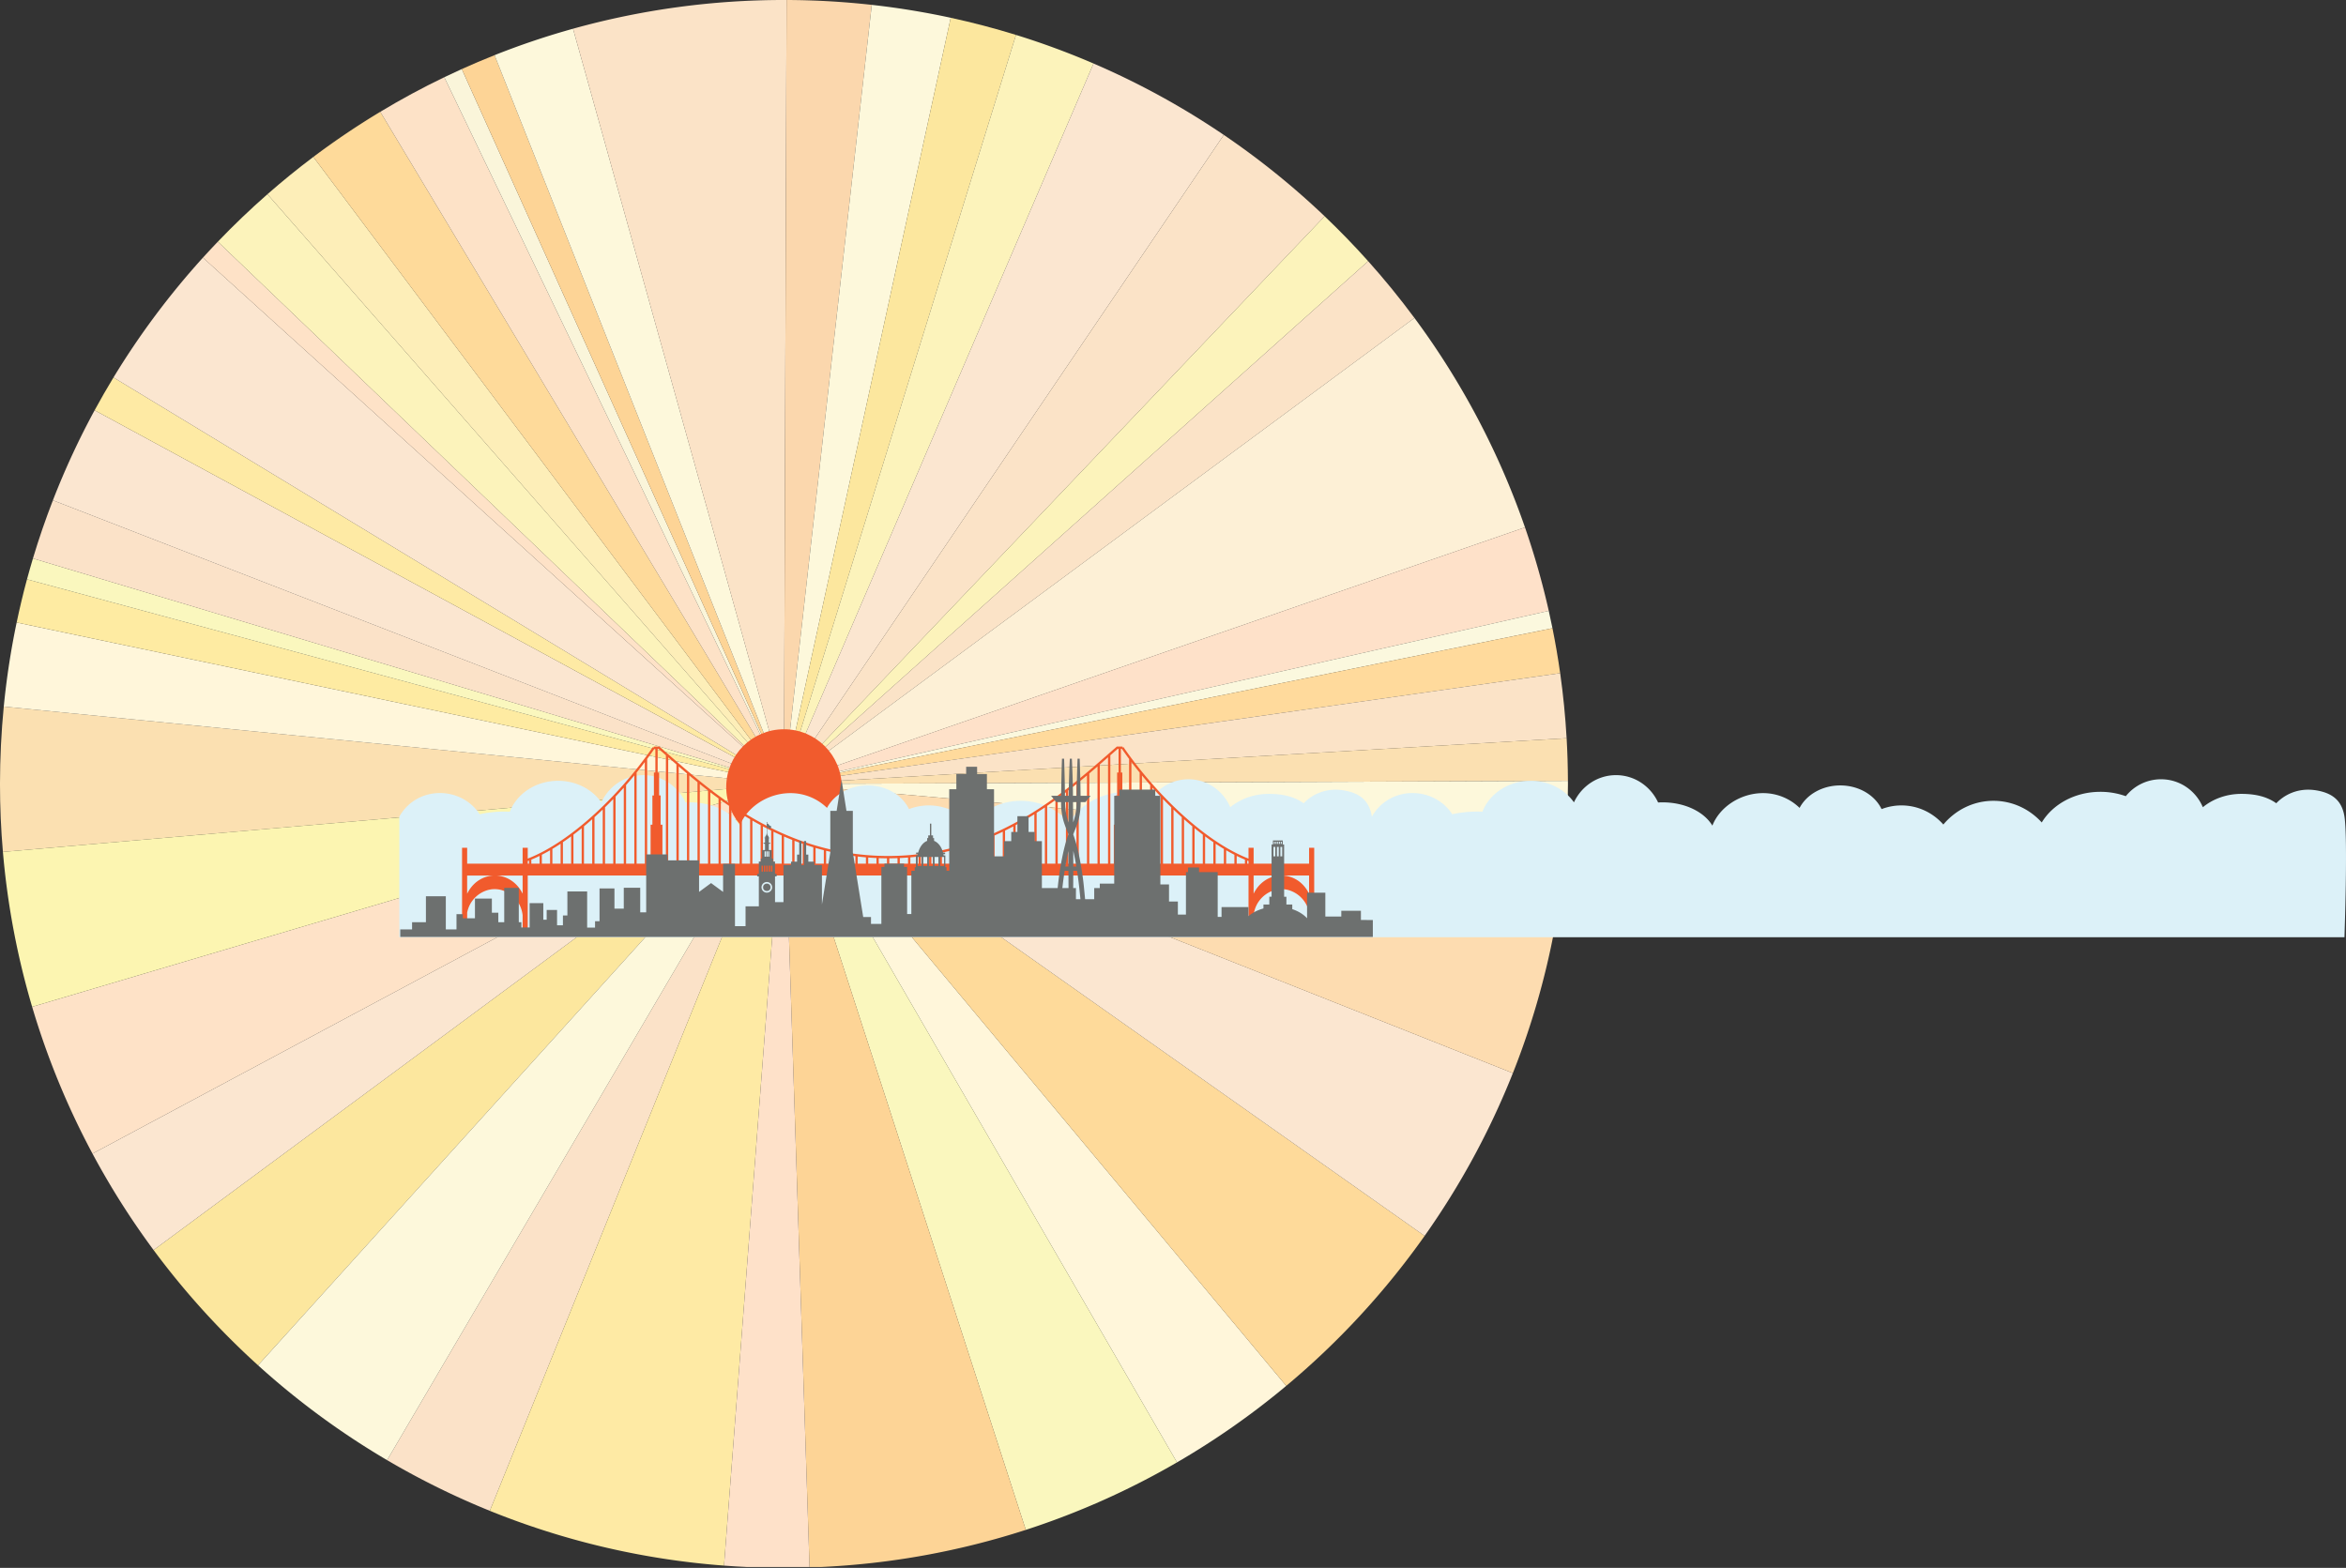 <svg id="sf" xmlns="http://www.w3.org/2000/svg" viewBox="0 0 7236.36 4836.42"><rect x="0" y="0" width="7236.36" height="4836.42" fill="#333333" stroke="none"/><defs><style>.cls-1{fill:none;}.cls-2{fill:#fbe0b1;}.cls-3{fill:#fff6da;}.cls-4{fill:#feeba2;}.cls-5{fill:#faf7be;}.cls-6{fill:#fbe2c8;}.cls-7{fill:#fbe6d0;}.cls-8{fill:#feeaa4;}.cls-9{fill:#fee2c7;}.cls-10{fill:#fcf3bb;}.cls-11{fill:#fdeeb8;}.cls-12{fill:#feda9a;}.cls-13{fill:#fde2c7;}.cls-14{fill:#faf5da;}.cls-15{fill:#fdd496;}.cls-16{fill:#fdf8db;}.cls-17{fill:#fbe3c7;}.cls-18{fill:#fbd7ad;}.cls-19{fill:#fce79e;}.cls-20{fill:#fdf0d6;}.cls-21{fill:#fee1c9;}.cls-22{fill:#fbf8de;}.cls-23{fill:#ffda9c;}.cls-24{fill:#fddcb0;}.cls-25{fill:#fcf5b1;}.cls-26{fill:#f15b2d;}.cls-27{fill:#dcf1f8;}.cls-28{fill:#6d706f;}</style></defs><title>sf</title><g id="sky"><path class="cls-1" d="M1265.43,3542.79H1073.65q56.15,2.58,112.93,2.64t112.94-2.64Z" transform="translate(1231.62 1290.99)"/><path class="cls-2" d="M-1220,888.6q-11.53,117.76-11.66,238.62,0,105.93,9,209.61l2409.21-209.61Z" transform="translate(1231.62 1290.99)"/><path class="cls-3" d="M-1180.24,629.2A2414.11,2414.11,0,0,0-1220,888.6l2406.54,238.62Z" transform="translate(1231.62 1290.99)"/><path class="cls-3" d="M2398.89,3220a2424.38,2424.38,0,0,0,336.94-236L1186.59,1127.22Z" transform="translate(1231.62 1290.99)"/><path class="cls-4" d="M-1148.4,496q-17.76,65.87-31.84,133.19l2366.83,498Z" transform="translate(1231.62 1290.99)"/><path class="cls-5" d="M-1130,431.58q-9.61,32-18.36,64.43l2335,631.21Z" transform="translate(1231.62 1290.99)"/><path class="cls-5" d="M1932.51,3428.18A2405.3,2405.3,0,0,0,2398.89,3220l-1212.3-2092.8Z" transform="translate(1231.62 1290.99)"/><path class="cls-6" d="M-1068.43,252.26q-34.19,88.05-61.61,179.32l2316.63,695.64Z" transform="translate(1231.62 1290.99)"/><path class="cls-6" d="M-37.57,3213.1a2408.65,2408.65,0,0,0,316.82,156.3l907.34-2242.19Z" transform="translate(1231.62 1290.99)"/><path class="cls-7" d="M-939.78-25.4a2406.39,2406.39,0,0,0-128.65,277.66l2255,875Z" transform="translate(1231.62 1290.99)"/><path class="cls-8" d="M-881.59-126.61Q-911.86-76.78-939.78-25.4L1186.59,1127.22Z" transform="translate(1231.62 1290.99)"/><path class="cls-8" d="M279.25,3369.41a2404.77,2404.77,0,0,0,722.43,169l184.91-2411.24Z" transform="translate(1231.62 1290.99)"/><path class="cls-7" d="M-605.67-496.21a2426.94,2426.94,0,0,0-275.91,369.6L1186.59,1127.22Z" transform="translate(1231.62 1290.99)"/><path class="cls-9" d="M-559.75-545.48q-23.3,24.32-45.93,49.27L1186.59,1127.22Z" transform="translate(1231.62 1290.99)"/><path class="cls-9" d="M-1132.48,1814.71a2403,2403,0,0,0,186.17,452.93l2132.9-1140.42Z" transform="translate(1231.62 1290.99)"/><path class="cls-10" d="M-406.7-691.87q-79.68,69.85-153,146.39l1746.33,1672.7Z" transform="translate(1231.62 1290.99)"/><path class="cls-11" d="M-265.1-806.92q-73,54.87-141.6,115L1186.59,1127.22Z" transform="translate(1231.62 1290.99)"/><path class="cls-12" d="M-58.68-946.09A2422.72,2422.72,0,0,0-265.1-806.92L1186.59,1127.22Z" transform="translate(1231.62 1290.99)"/><path class="cls-12" d="M2735.83,2984a2432,2432,0,0,0,426.85-462.66L1186.59,1127.22Z" transform="translate(1231.62 1290.99)"/><path class="cls-13" d="M138.73-1052.78Q37.31-1003.94-58.68-946.09L1186.59,1127.22Z" transform="translate(1231.62 1290.99)"/><path class="cls-14" d="M192.76-1078q-27.19,12.27-54,25.19l1047.85,2180Z" transform="translate(1231.62 1290.99)"/><path class="cls-15" d="M293.83-1120.82q-51.11,20.32-101.07,42.85l993.83,2205.19Z" transform="translate(1231.62 1290.99)"/><path class="cls-15" d="M1265.43,3542.79h34.09a2411,2411,0,0,0,633-114.61l-745.92-2301Z" transform="translate(1231.62 1290.99)"/><path class="cls-16" d="M535.89-1202.39a2399.54,2399.54,0,0,0-242.06,81.57l892.76,2248Z" transform="translate(1231.62 1290.99)"/><path class="cls-17" d="M1194.57-1290.94c-2.66,0-5.32-.05-8-.05a2420.25,2420.25,0,0,0-650.69,88.6l650.69,2329.61Z" transform="translate(1231.62 1290.99)"/><path class="cls-18" d="M1457.37-1276a2443.91,2443.91,0,0,0-262.8-15l-8,2418.16Z" transform="translate(1231.62 1290.99)"/><path class="cls-16" d="M1700.95-1236.16A2412.12,2412.12,0,0,0,1457.37-1276L1186.59,1127.22Z" transform="translate(1231.62 1290.99)"/><path class="cls-19" d="M1902.26-1183.31q-98.92-30.6-201.32-52.84L1186.59,1127.22Z" transform="translate(1231.62 1290.99)"/><path class="cls-19" d="M-757.89,2565a2432.11,2432.11,0,0,0,322.23,355.52L1186.59,1127.22Z" transform="translate(1231.62 1290.99)"/><path class="cls-10" d="M2141.51-1095.08a2400.15,2400.15,0,0,0-239.25-88.23L1186.59,1127.22Z" transform="translate(1231.62 1290.99)"/><path class="cls-7" d="M2543.26-874.83a2413.18,2413.18,0,0,0-401.75-220.25l-954.92,2222.3Z" transform="translate(1231.62 1290.99)"/><path class="cls-7" d="M-946.31,2267.64A2419.89,2419.89,0,0,0-757.89,2565L1186.59,1127.22Z" transform="translate(1231.62 1290.99)"/><path class="cls-7" d="M3162.68,2521.34a2412.74,2412.74,0,0,0,272.25-502.13l-2248.35-892Z" transform="translate(1231.62 1290.99)"/><path class="cls-17" d="M2854.29-623.92a2429.65,2429.65,0,0,0-311-250.91l-1356.67,2002Z" transform="translate(1231.62 1290.99)"/><path class="cls-10" d="M2988.56-485.39q-64.38-71.89-134.27-138.52L1186.59,1127.22Z" transform="translate(1231.62 1290.99)"/><path class="cls-17" d="M3131.33-310.22Q3064-401.16,2988.56-485.39l-1802,1612.61Z" transform="translate(1231.62 1290.99)"/><path class="cls-20" d="M3472.27,335.79a2411.65,2411.65,0,0,0-340.93-646L1186.59,1127.22Z" transform="translate(1231.62 1290.99)"/><path class="cls-21" d="M3545.6,593.26a2399.56,2399.56,0,0,0-73.33-257.47L1186.59,1127.22Z" transform="translate(1231.62 1290.99)"/><path class="cls-21" d="M1186.59,1127.22,1001.68,3538.46q35.84,2.71,72,4.33h191.78Z" transform="translate(1231.62 1290.99)"/><path class="cls-22" d="M3557.05,646.85q-5.42-26.91-11.45-53.59l-2359,534Z" transform="translate(1231.62 1290.99)"/><path class="cls-23" d="M3580.83,785.58q-9.9-70-23.78-138.73L1186.59,1127.22Z" transform="translate(1231.62 1290.99)"/><path class="cls-17" d="M3600.7,986.14q-5.84-101.45-19.87-200.56L1186.59,1127.22Z" transform="translate(1231.62 1290.99)"/><path class="cls-2" d="M3604.73,1117.65q-.26-66.19-4-131.51L1186.59,1127.22Z" transform="translate(1231.62 1290.99)"/><path class="cls-16" d="M3595.54,1340q9.17-105.16,9.25-212.76c0-3.2,0-6.38-.06-9.57l-2418.15,9.57Z" transform="translate(1231.62 1290.99)"/><path class="cls-16" d="M-435.65,2920.55A2426.24,2426.24,0,0,0-37.57,3213.1L1186.59,1127.22Z" transform="translate(1231.62 1290.99)"/><path class="cls-24" d="M3434.93,2019.21A2404.18,2404.18,0,0,0,3595.54,1340l-2409-212.76Z" transform="translate(1231.62 1290.99)"/><path class="cls-25" d="M-1222.63,1336.83a2408.63,2408.63,0,0,0,90.15,477.88l2319.07-687.49Z" transform="translate(1231.62 1290.99)"/></g><circle id="sun" class="cls-26" cx="2418.21" cy="2427.66" r="178.13"/><path id="fog" class="cls-27" d="M6000,1227.92c-7.14-44.49-31.64-72-87.64-81-58.38-9.38-100.49,16.4-122.7,39.88-30.14-21.5-67-28.94-107.58-28.94-46,0-87.78,15.64-118.94,41.17-21.24-50.68-71-86.24-129-86.24A139.24,139.24,0,0,0,5325.51,1165a231.94,231.94,0,0,0-78.45-13.48c-78.66,0-146.86,38.37-180.8,94.52-37.28-41.09-90.21-66.79-149-66.79-61.75,0-117.07,28.38-154.54,73.18-31.91-36.2-78-58.95-129.3-58.95a169.86,169.86,0,0,0-61.21,11.38c-20.51-42.85-69.81-73.06-127.41-73.06-55.89,0-104,28.45-125.5,69.3a161.48,161.48,0,0,0-112.93-45.57c-68.14,0-133,41.63-156.12,100.29-24.93-42.16-84.25-71.82-153.48-71.82-4.66,0-9.26.17-13.83.43-23.06-49.88-72.56-84.37-129.92-84.37-57.19,0-106.57,34.28-129.72,83.91-28-39.89-77.24-66.4-133.41-66.4-68.84,0-127.35,39.8-148.9,95.27-5.28-.22-10.6-.37-16-.37a359.15,359.15,0,0,0-77.14,8.2c-25.3-39.2-70.7-65.34-122.52-65.34-55,0-101,29.41-125.16,72.62v1.31c-.07-.44-.13-.88-.2-1.31-7.14-44.49-31.64-72-87.64-81-58.38-9.38-100.49,16.4-122.7,39.88-30.14-21.5-67-28.94-107.58-28.94-46,0-87.78,15.64-118.94,41.17-21.24-50.68-71-86.24-129-86.24A139.24,139.24,0,0,0,2325.51,1165a231.94,231.94,0,0,0-78.45-13.48c-78.66,0-146.86,38.37-180.8,94.52-37.28-41.09-90.21-66.79-149-66.79-61.75,0-117.07,28.38-154.54,73.18-31.91-36.2-78-58.95-129.3-58.95a169.85,169.85,0,0,0-61.21,11.38c-20.52-42.85-69.82-73.06-127.41-73.06-55.89,0-104,28.45-125.51,69.3a161.48,161.48,0,0,0-112.93-45.57c-68.14,0-133,41.63-156.12,100.29C1025.34,1213.64,966,1184,896.79,1184c-4.66,0-9.26.17-13.83.43C859.91,1134.53,810.41,1100,753,1100c-57.19,0-106.57,34.28-129.72,83.91-28-39.89-77.24-66.4-133.41-66.4-68.84,0-127.35,39.8-148.9,95.27-5.28-.22-10.6-.37-16-.37a359.15,359.15,0,0,0-77.14,8.2c-25.3-39.2-70.7-65.34-122.52-65.34-55,0-101,29.41-125.16,72.62L0,1600H6000S6010.67,1294.35,6000,1227.92Z" transform="translate(1231.62 1290.99)"/><path id="bridge" class="cls-26" d="M2806.35,1324.18v48.93H2635.28v-48.93h-15.77v33.3c-60-23.14-127.81-67.53-196.71-128.94-68.7-61.23-135.87-137.62-189.14-215.11l-2.8,1.93v-3.47h-17.48l-1,.87q-12.07,10.48-24.84,21.69c-72.5,63.45-162.73,142.41-274.58,205.27-60.56,34-122.65,60.42-184.53,78.42a792.66,792.66,0,0,1-441.12,0c-61.89-18-124-44.38-184.53-78.42-111.86-62.87-202.08-141.83-274.58-205.27q-12.78-11.18-24.84-21.68l-1-.87H784.86v3.47l-2.8-1.93c-53.27,77.49-120.45,153.88-189.14,215.11C524,1290,456.23,1334.35,396.2,1357.48v-33.3H380.44v48.93H209.37v-48.93H193.6V1592h15.77v-67.89a91.58,91.58,0,0,1,8.11-23.83,90,90,0,0,1,48.46-43.37,79.09,79.09,0,0,1,57.2.27,90.57,90.57,0,0,1,48,43.31,92.48,92.48,0,0,1,9.31,31.82V1592H396.2V1409.69H2619.51V1592h15.77v-59.68a92.48,92.48,0,0,1,9.31-31.82,90.58,90.58,0,0,1,48-43.31,79.09,79.09,0,0,1,57.2-.27,90,90,0,0,1,48.46,43.37,91.59,91.59,0,0,1,8.11,23.83V1592h15.77V1324.18Zm-320.73-35.25q12.76,9.42,25.36,18v66.21h-25.36Zm-7.12,84.17h-25.36V1263.74q12.73,10.35,25.36,19.88Zm39.59-61.44q12.79,8.46,25.36,16v45.46h-25.36Zm32.47,20.17q12.82,7.43,25.36,13.83v27.44h-25.36Zm32.47,17.4q12.86,6.31,25.36,11.48v12.39H2583Zm-137-91.34V1373.1h-25.36V1236.16Q2433.38,1247.41,2446,1257.9Zm-32.47,115.21H2388.2V1206.19q12.61,12.12,25.36,23.61Zm-32.47-173.81V1373.1h-25.36V1173.75Q2368.29,1186.8,2381.08,1199.3Zm-90.3-98.44q12.44,15.09,25.36,29.82V1373.1h-25.36Zm-7.12,272.25H2258.3V1059.74q12.35,16.34,25.36,32.41Zm39.59-234.38q12.51,14,25.36,27.58v206.8h-25.36Zm-72.06-88.5V1373.1h-10.68V1253h-5.56v-90.3h-4.67V1092h-4.45v-73h3Q2239.66,1034.67,2251.19,1050.23ZM2216,1019h2.67v73h-4.45v70.73h-4.67V1253H2204V1373.1h-10.68V1038.81Q2205,1028.63,2216,1019Zm-250,197.2q12.89-8.2,25.36-16.6V1373.1H1966Zm-7.12,156.9h-25.36v-137q12.87-7.56,25.36-15.37Zm39.59-178.31q12.9-8.81,25.36-17.77V1373.1h-25.36Zm32.47-22.93q12.92-9.41,25.36-18.91V1373.1H2031Zm32.47-24.37q12.94-10,25.36-20V1373.1h-25.36Zm32.47-25.7q13-10.51,25.36-20.9V1373.1h-25.36Zm32.47-26.87q13-11,25.36-21.64V1373.1h-25.36Zm32.47-27.79q13-11.28,25.36-22.09V1373.1h-25.36Zm-244.44,178.8q5-2.83,10-5.71V1373.1H1901.1V1254.35C1906.22,1251.59,1911.34,1248.8,1916.44,1245.93Zm-145.23,66q12.69-4.43,25.36-9.31v70.52H1771.2Zm-7.12,61.21h-25.36v-50.62q12.68-3.84,25.36-8.13Zm39.59-73.3q12.69-5,25.36-10.5v83.8h-25.36Zm32.47-13.6q12.7-5.62,25.36-11.7v98.6h-25.36Zm32.47-15.15q12.71-6.23,25.36-12.9V1373.1h-25.36ZM1730.41,1325l1.21-.36v48.49h-25.36v-41.53Q1718.38,1328.46,1730.41,1325Zm-381.35,15.69q12.64,2.56,25.36,4.72v27.72h-25.36Zm-7.12,32.44h-25.36v-39.74q12.63,3.12,25.36,5.82Zm39.59-26.55q12.64,2,25.36,3.63v22.92h-25.36Zm32.47,4.5q12.65,1.49,25.36,2.58v19.47H1414Zm32.47,3.16q12.66,1,25.36,1.54v17.35h-25.36Zm32.47,1.83q12.66.45,25.36.51v16.56h-25.36Zm32.47.51q12.69-.06,25.36-.51v17.07h-25.36Zm32.47-.79q12.7-.57,25.36-1.54v18.9h-25.36Zm32.47-2.12q12.71-1.09,25.36-2.58v22.05h-25.36Zm32.47-3.45q12.71-1.61,25.36-3.63v26.55h-25.36Zm32.47-4.8q12.72-2.15,25.36-4.72v32.44h-25.36Zm32.47-6.2q12.73-2.7,25.36-5.82v39.74h-25.36Zm-364.32-7.61v41.53H1284.1v-48.49l1.21.36Q1297.34,1328.47,1309.46,1331.57Zm-155.25-57.07q12.65,6.07,25.36,11.7v86.9h-25.36Zm-7.12,98.6h-25.36V1258.16q12.64,6.67,25.36,12.9Zm39.59-83.8q12.66,5.47,25.36,10.5v73.3h-25.36Zm32.47,13.28q12.67,4.88,25.36,9.31v61.21h-25.36Zm32.47,11.78q12.68,4.3,25.36,8.13v50.62h-25.36Zm-137-60V1373.1h-25.36V1240.22q5,2.87,10,5.71C1104.38,1248.8,1109.5,1251.59,1114.62,1254.35ZM829.48,1045q12.34,10.79,25.36,22.09v306H829.48ZM862,1073.28q12.37,10.67,25.36,21.64V1373.1H862Zm32.47,27.62q12.4,10.38,25.36,20.9V1373.1H894.42Zm32.47,26.63q12.42,10,25.36,20V1373.1H926.9ZM959.37,1153q12.44,9.49,25.36,18.91V1373.1H959.37ZM991.84,1177q12.45,9,25.36,17.77V1373.1H991.84Zm32.47,22.59q12.47,8.39,25.36,16.6v156.9h-25.36Zm32.47,21.09q12.48,7.8,25.36,15.37v137h-25.36ZM822.36,1038.81V1373.1H811.68V1253h-5.56v-90.3h-4.67V1092H797v-73h2.67Q810.72,1028.61,822.36,1038.81Zm-35.5-19.8h3v73h-4.45v70.73h-4.67V1253h-5.56V1373.1H764.53V1050.23Q776,1034.68,786.86,1019Zm-87.28,111.67q12.9-14.71,25.36-29.82V1373.1H699.58Zm-7.12,242.43H667.11v-206.8q12.83-13.55,25.36-27.58Zm39.59-281q13-16.06,25.36-32.41V1373.1H732.06ZM660,1173.75V1373.1H634.64V1199.3Q647.42,1186.81,660,1173.75Zm-57.83,56q12.73-11.48,25.36-23.61V1373.1H602.17Zm-7.12,6.36V1373.1H569.69V1257.9Q582.33,1247.42,595,1236.16ZM439.8,1345.67q12.53-6.4,25.36-13.83v41.27H439.8Zm-7.12,27.44H407.33v-12.39q12.48-5.16,25.36-11.48Zm39.59-45.46q12.56-7.51,25.36-16v61.44H472.27Zm32.47-20.74q12.59-8.55,25.36-18v84.17H504.75Zm32.47-23.28q12.62-9.53,25.36-19.88V1373.1H537.22ZM380.44,1465.82a117.24,117.24,0,0,0-6.79-12,98.83,98.83,0,0,0-33-31.74,90.86,90.86,0,0,0-92,.27c-13.68,8-24.61,19.37-32.7,31.82a117.65,117.65,0,0,0-6.64,11.85v-56.3H380.44Zm15.77-100.71,4-1.54v9.54h-4Zm2219.31,8v-9.54l4,1.54v8Zm184.2,81c-8.08-12.45-19-23.84-32.7-31.82a90.86,90.86,0,0,0-92-.27,98.83,98.83,0,0,0-33,31.74,117.23,117.23,0,0,0-6.79,12v-56.13h171.06V1466A117.61,117.61,0,0,0,2799.71,1454.14Z" transform="translate(1231.62 1290.99)"/><circle class="cls-28" cx="2365.34" cy="2737.08" r="11.53"/><path class="cls-28" d="M2966.19,1546.89v-28.47h-60.5v17.79h-49.23v-73.55h-56.35v78.91c-11-12.07-26.82-21.88-45.67-28.11v-14.32h-18.09v-24h-7V1313.94h-4.23v-12.46h-30.25v12.46h-4.23v161.18h-7v24h-18.09v12.2c-18.39,5-34.31,13.35-46.26,23.87v-28.06h-83v30.25h-11.86V1399.2h-57.53V1385H2433v14.23h-6.52v131.08h-24.91v-40.33h-27.28v-52.79h-26.69V1163.73h-15.72v-19H2220.94v19h-15.72v271.06h-44.48v13.64h-17.2v34.4h-28.07l-3.89-40.06q-3-28.8-7.76-57.26c-5.89-34.5-12.84-69-24.95-102.47q0-.24,0-.47c2.63-7,5.66-14.12,8.51-21.46a196.12,196.12,0,0,0,13.12-52.79c.83-8.35,1.16-16.69,1.22-25h14.69l16-19.57h-30.92l-.12-8.87c-.23-17.6-.46-35.2-1-52.8s-.93-35.2-1.66-52.8h-6.52q-1.09,26.4-1.66,52.8c-.49,17.6-.72,35.2-1,52.8l-.12,8.87H2078c0-3.9-.06-7.81-.11-11.71q-.36-25.69-1.19-51.38t-2.1-51.38h-6.23q-1.43,25.69-2.1,51.38-.86,25.69-1.19,51.38c-.06,3.9-.07,7.81-.11,11.71h-11.63c-.23-19-.46-38.06-1-57.09s-.93-38.25-1.66-57.38h-6.52q-1.09,28.69-1.66,57.38c-.49,19-.72,38.06-1,57.09h-31l16,19.57h14.83c0,3.2,0,6.42.12,9.68a208.9,208.9,0,0,0,3,29.38,183.37,183.37,0,0,0,7.48,28.72c3.2,9.33,7.06,18.28,10.51,27,.55,1.42,1,2.88,1.55,4.31l-3.86,11-3.94,12.84c-4.9,17.19-8.84,34.55-12.28,52-5.93,29.82-10,60.08-13.14,90.2h-48.65V1303.71H1960v-28.47h-19V1226.6h-34.4v48.64h-19v28.47h-22.24v46.86h-30.84v-207h-21.95v-46.86h-30.25v-22.54h-33.81v22.54h-30.25v46.86h-21.95V1395H1688v-11h-3.71V1347.6H1679c-.19-1.31-.44-2.58-.69-3.86h5.38V1339h-6.46c-4.58-17.63-14.86-31.21-27.64-36.17v-8.61h-3.26v-8.3H1641v-36.18h-4.15v36.18h-5.34v8.3h-3.26v8.61c-12.79,5-23.07,18.54-27.64,36.17h-6.46v4.74h5.38c-.25,1.28-.5,2.55-.69,3.86h-5.29v36.48h-3.71v11h-10.38V1528.5h-13V1383.19h-9.49V1373.1h-60.5v10.08H1487V1559h-32V1537.7h-24l-32-199.21V1210.29H1379.3l-15.12-96.09-15.12,96.09h-19.57v128.19L1303.68,1499v-121.7H1280.4v-10.38h-18.68v-21.8H1255v-41.81h-6.67v74h-8v-74h-6.67v41.81H1227v21.8h-18.68v10.38h-23.28v114.47H1159V1412.3H1164v-7.69H1159v-38h-6.27v-9.31H1149V1331h-9.11v-18.87c3.09-.4,5.16-1.11,5.16-1.92s-2.07-1.52-5.16-1.92V1294.7c1.37-.25,2.23-.59,2.23-1s-1.09-.8-2.78-1.06c0-.19,0-.37,0-.56,0-3.07-1.58-5.64-3.74-6.53v-4.2h-1v-21.27c1.36-.14,2.78,1,3.76,2.1,1.21,1.37,3.32,3.43,6.61,2.57,3.09-3,.71-6.37,2.68-7.44a8,8,0,0,1-5.11-1.67c-3.23-2.13-2.65-5.86-7.94-6v-3a1.13,1.13,0,0,0,.59-.95,1.2,1.2,0,1,0-2.4,0,1.13,1.13,0,0,0,.59.95v34.72h-1v4.2c-2.16.88-3.74,3.45-3.74,6.53,0,.19,0,.37,0,.56-1.69.26-2.78.64-2.78,1.06s.85.72,2.23,1v13.55c-3.09.4-5.16,1.11-5.16,1.92s2.07,1.52,5.16,1.92V1331h-9.11v26.31h-3.64v9.31h-6.27v38h-5.06v7.69h5.06v92.48h-41v61.09h-32.62V1373.7H998.81v86.6L961.74,1433l-37.07,27.28V1363h-97v-18.39H761.57v178.68H743.18v-75.77H692.47v64.35H663.7v-62.28h-46v101.13H603.8v19.57H579.48V1458.81H518.54V1533H504.75v30.25H486.65V1516h-32v30.1H444.25V1495H402v75H376.63v-16.24h-8V1447.84H323.7v105.87H305.46v-29.36H285.59v-43.59H233.39v60.94H196v-12.9H176.45V1576H143.54V1473.64H82.15v80.07H39.44V1576H3v23.13H3003v-52.19ZM1146.41,1379.32h4.45v18.41h-4.45Zm-8.7-44.11h3.64v16.39h-3.64Zm5.87,44.11v18.41h-4.45v-18.41Zm-11.33-44.11h3.64v16.39h-3.64Zm-.4,44.11h4.45v18.41h-4.45Zm-5.06-44.11h3.64v16.39h-3.64Zm-2.23,44.11H1129v18.41h-4.45Zm9.16,50.38a16.39,16.39,0,1,1-16.39,16.39A16.41,16.41,0,0,1,1133.72,1429.7Zm-16.44-50.38h4.45v18.41h-4.45Zm499.12-26.82h12v27.88h-12Zm-17.35,0h12v27.88h-12Zm46.71,27.88h-12v-27.88h12Zm17.35,0h-12v-27.88h12Zm17.35,0h-12v-27.88h12ZM2079,1333.85c3.7,15.93,6.79,32,9.5,48.24H2079c0-8.18.05-16.37,0-24.55Q2079,1345.69,2079,1333.85Zm10.16-150.54c-.17,7.91-.57,15.8-1.46,23.6a179.62,179.62,0,0,1-9.07,38.94q-.23-31.27-.47-62.54Zm-32,36.74c-2.38-12.06-3.19-24.27-3.53-36.74h11.14q-.26,31.43-.47,62.86A170.32,170.32,0,0,1,2057.16,1220Zm1.08,140.95q2.6-13.56,5.69-27,0,11.77,0,23.54c0,8.18,0,16.37,0,24.55h-9.42C2055.71,1375.05,2056.92,1368,2058.24,1361Zm-5.84,34.22H2064q.08,26.61.31,53.22h-19Q2048.24,1421.66,2052.4,1395.21Zm26.27,53.22q.21-26.61.31-53.22h11.59q3.75,24.48,6.53,49.08l3.93,38.54h-13.85v-34.4Zm640.48-142.79h3v6.52h-3Zm-10.68,0h3v6.52h-3Zm-10.68,0h3v6.52h-3Zm4.3,44.93h-5.63V1321.5h5.63Zm4-38.4h-3v-6.52h3Zm6.67,38.4h-5.63V1321.5h5.63Zm4-38.4h-3v-6.52h3Zm6.67,38.4h-5.63V1321.5h5.63Z" transform="translate(1231.62 1290.99)"/></svg>